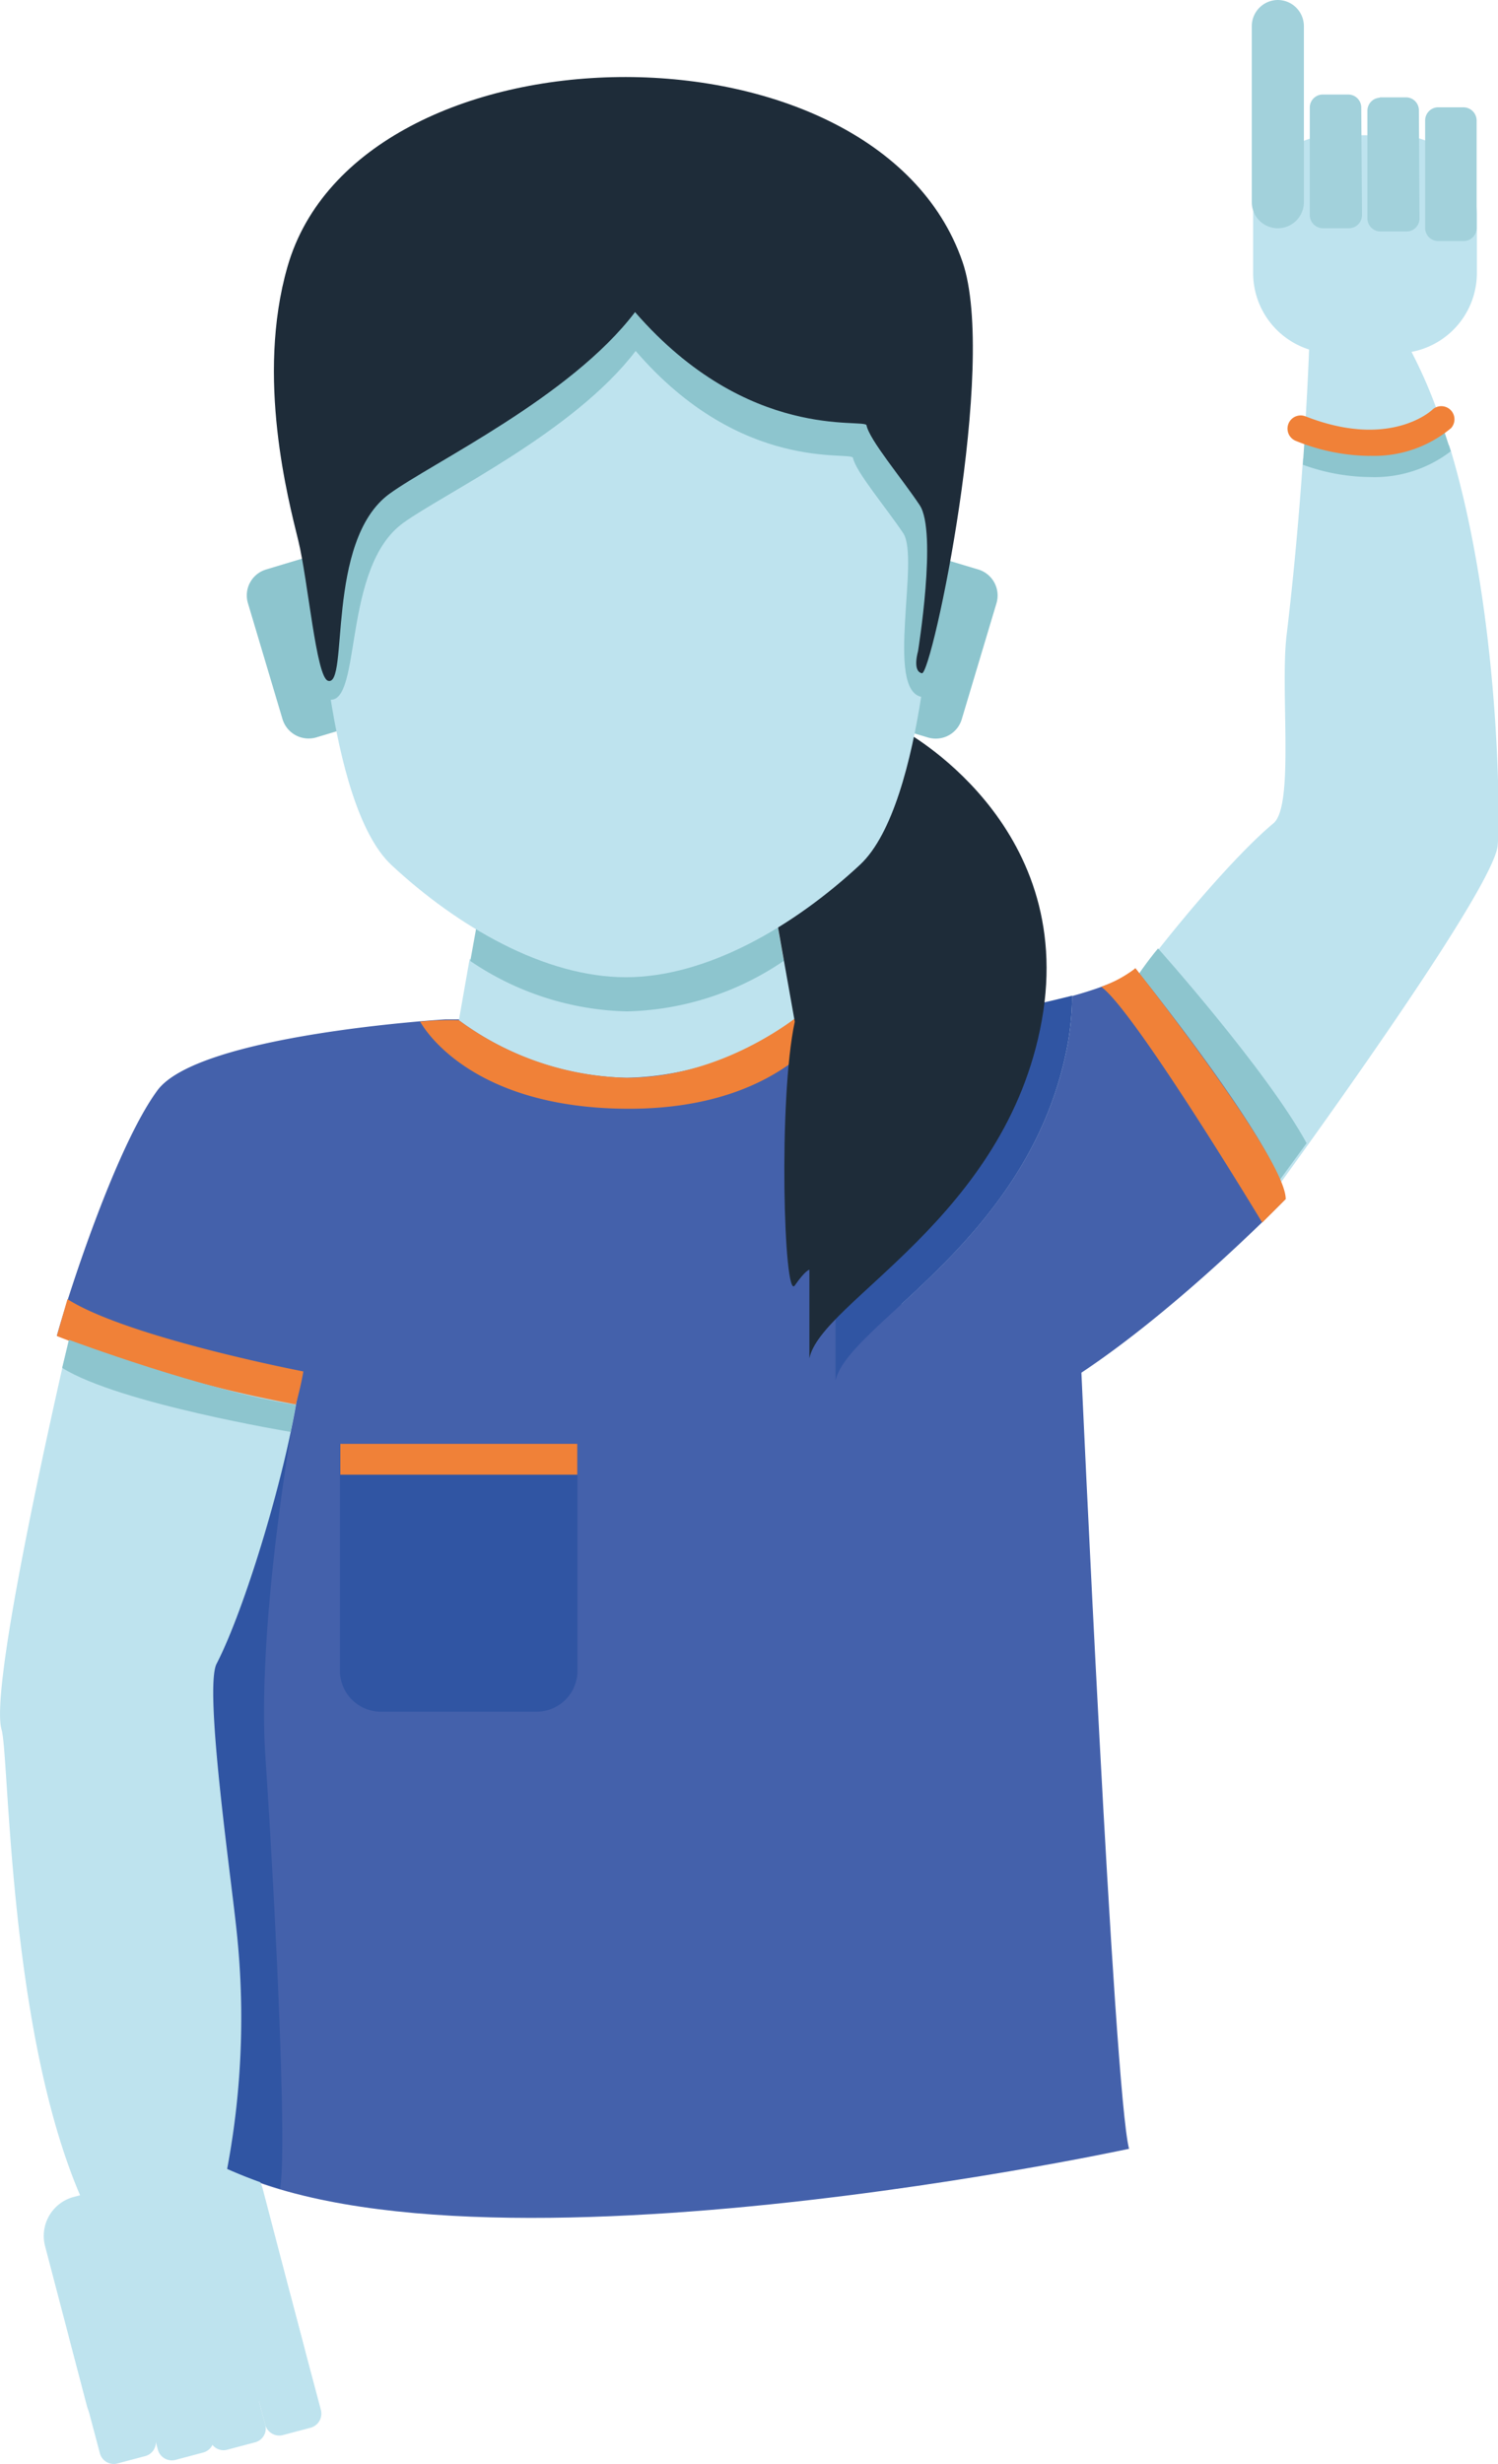 <svg xmlns="http://www.w3.org/2000/svg" viewBox="0 0 121.93 200.45"><defs><style>.cls-1{fill:#bee3ee;}.cls-2{fill:#8dc5ce;}.cls-3{fill:#4461ab;}.cls-4{fill:#3055a3;}.cls-5{fill:#a2d1db;}.cls-6{fill:#f08138;}.cls-7{fill:#1e2c39;}</style></defs><title>Asset 49</title><g id="Layer_2" data-name="Layer 2"><g id="Layer_1-2" data-name="Layer 1"><path class="cls-1" d="M116.64,34.51a1,1,0,0,1,.63-.27,39.54,39.54,0,0,0-2.68-6.18l-8-.72s-.08,3-.38,7.73h.08c6.83,2.67,10.23-.44,10.36-.57Z"/><path class="cls-1" d="M117.92,36.22a10.06,10.06,0,0,1-6.44,2.07,16.14,16.14,0,0,1-5.42-1c-.28,4.07-.7,9.06-1.34,14.41-.53,4.49.65,13.85-1.07,15.28-3.76,3.12-11.17,12-14.82,17.93L103.9,96.69c4.16-5.74,17.58-24.42,18-27.87.22-2,.21-19-3.94-32.6Z"/><path class="cls-2" d="M118.09,36.73q-.32-1-.66-2a1.09,1.09,0,0,0-.64.28c-.14.13-3.58,3.29-10.52.58l-.07,0q-.08,1.06-.15,2.22a16.43,16.43,0,0,0,5.5,1,10.2,10.2,0,0,0,6.54-2.1Z"/><path class="cls-2" d="M94.26,77.16S103.14,87.1,106.35,93l-2.19,3L92.33,79.75s1.13-1.66,1.93-2.59Z"/><path class="cls-3" d="M88,111.2s2.66,59,3.9,63.61c0,0-60.6,13.11-77.25-.71l5-65.91,64-2.49L88,111.2Z"/><path class="cls-3" d="M92.42,78.77c-.77.83-2.74,1.59-5.15,2.26a24.22,24.22,0,0,1-.34,3.78C84,100.94,69,107.68,68,112.32v-7.21s-.3,0-1.19,1.28-1.36-15.19,0-21.46l-3.41-2H36.24s-20.07,1.21-23.43,5.78S5.59,105.2,4.63,108.66A124.89,124.89,0,0,0,51,117.46h0c13.38,0,23.07-1.86,29.41-3.72a3.17,3.17,0,0,0,3.66.29c9.22-4.78,20.56-16.48,20.56-16.48-.36-4.07-12.23-18.78-12.23-18.78Z"/><path class="cls-4" d="M66.82,106.39c.89-1.28,1.19-1.28,1.19-1.28v7.21c1-4.64,16-11.38,18.92-27.51A24.22,24.22,0,0,0,87.27,81a120,120,0,0,1-14,2.66c-4.14-.54-7.45-.74-7.45-.74H63.41l3.41,2c-1.36,6.27-.9,22.75,0,21.46Z"/><path class="cls-1" d="M51,82.06A23.73,23.73,0,0,1,38.23,78l-.88,5A23.72,23.72,0,0,0,51,87.68,23.8,23.8,0,0,0,64.69,83l-.89-5A23.62,23.62,0,0,1,51,82.06Z"/><path class="cls-2" d="M63.8,78.18l-.71-4H39l-.72,4A23.63,23.63,0,0,0,51,82.28a23.61,23.61,0,0,0,12.78-4.1Z"/><path class="cls-1" d="M22.46,195l-11.4,3a3.26,3.26,0,0,1-4-2.32L3.67,182.73a3.28,3.28,0,0,1,2.32-4l11.39-3a3.28,3.28,0,0,1,4,2.32L24.77,191a3.26,3.26,0,0,1-2.31,4Z"/><path class="cls-1" d="M25.29,197.5l-2.26.6a1.18,1.18,0,0,1-1.44-.84l-2.47-9.34a1.18,1.18,0,0,1,.83-1.44l2.26-.6a1.17,1.17,0,0,1,1.43.84l2.48,9.34a1.19,1.19,0,0,1-.83,1.44Z"/><path class="cls-1" d="M20.76,198.69l-2.26.6a1.16,1.16,0,0,1-1.43-.83l-2.48-9.35a1.18,1.18,0,0,1,.83-1.43l2.27-.6a1.18,1.18,0,0,1,1.43.84l2.47,9.34a1.16,1.16,0,0,1-.83,1.43Z"/><path class="cls-1" d="M16.54,199.52l-2.26.6a1.18,1.18,0,0,1-1.43-.83l-2.48-9.35a1.17,1.17,0,0,1,.83-1.43l2.26-.6a1.17,1.17,0,0,1,1.43.83l2.48,9.35a1.17,1.17,0,0,1-.83,1.43Z"/><path class="cls-1" d="M11.82,199.81l-2.26.6a1.17,1.17,0,0,1-1.43-.83l-2.48-9.35a1.17,1.17,0,0,1,.83-1.43l2.26-.6a1.18,1.18,0,0,1,1.43.83l2.48,9.35a1.17,1.17,0,0,1-.83,1.43Z"/><path class="cls-1" d="M108.4,11l5.27,0a6.52,6.52,0,0,1,6.54,6.47l0,4.73a6.53,6.53,0,0,1-6.47,6.54l-5.28,0A6.53,6.53,0,0,1,102,22.23l0-4.74A6.53,6.53,0,0,1,108.4,11Z"/><path class="cls-5" d="M104,0h0a2.13,2.13,0,0,1,2.13,2.11l0,14.34a2.12,2.12,0,1,1-4.24,0l0-14.34A2.13,2.13,0,0,1,104,0Z"/><path class="cls-5" d="M107.61,7.69l2.12,0a1.06,1.06,0,0,1,1.07,1.06l.06,8.76a1.07,1.07,0,0,1-1.06,1.06l-2.12,0a1.08,1.08,0,0,1-1.07-1.06l0-8.76a1.06,1.06,0,0,1,1-1.06Z"/><path class="cls-5" d="M112.3,7.92h2.12A1.05,1.05,0,0,1,115.49,9l.05,8.76a1.05,1.05,0,0,1-1.05,1.07h-2.12a1.07,1.07,0,0,1-1.07-1.05l0-8.76a1.06,1.06,0,0,1,1-1.07Z"/><path class="cls-5" d="M117,8.73h2.12a1.08,1.08,0,0,1,1.07,1.06l0,8.76a1.06,1.06,0,0,1-1,1.06l-2.12,0A1.06,1.06,0,0,1,116,18.56l0-8.76a1.07,1.07,0,0,1,1-1.07Z"/><path class="cls-6" d="M92.42,78.77s12.27,15.46,12.23,18.78l-1.91,1.91S92.29,82.14,89.63,80.28a10.12,10.12,0,0,0,2.79-1.51Z"/><path class="cls-6" d="M111.48,37.09a16.41,16.41,0,0,1-6-1.22,1.07,1.07,0,0,1,.78-2c6.83,2.68,10.23-.43,10.36-.57a1.07,1.07,0,0,1,1.49,1.53,9.79,9.79,0,0,1-6.65,2.25Z"/><path class="cls-4" d="M43.65,139.25H31a3.33,3.33,0,0,1-3.33-3.32V117.46H47v18.47a3.32,3.32,0,0,1-3.32,3.32Z"/><polygon class="cls-6" points="46.99 119.97 27.7 119.97 27.7 117.46 46.99 117.46 46.99 119.97 46.99 119.97"/><path class="cls-6" d="M37.35,83A24,24,0,0,0,51,87.68c8.22,0,14.44-5.4,14.44-5.4H68.2s-3.65,7.92-17,7.92-17-7.09-17-7.09A25.17,25.17,0,0,1,37.35,83Z"/><path class="cls-7" d="M73.43,59.37S87.69,66.9,84.8,83s-18,22.86-18.92,27.51v-7.21s-.3,0-1.19,1.28-1.35-15.19,0-21.46l-1.6-9,.15-7.53,10.19-7.26Z"/><path class="cls-2" d="M29.93,58.73,25.71,60A2.22,2.22,0,0,1,23,58.52l-2.82-9.45a2.2,2.2,0,0,1,1.48-2.74l4.22-1.27a2.22,2.22,0,0,1,2.75,1.48L31.41,56a2.2,2.2,0,0,1-1.48,2.74Z"/><path class="cls-2" d="M71.32,58.73,75.54,60a2.21,2.21,0,0,0,2.74-1.48l2.83-9.45a2.21,2.21,0,0,0-1.48-2.74L75.4,45.06a2.22,2.22,0,0,0-2.74,1.48L69.84,56a2.2,2.2,0,0,0,1.48,2.74Z"/><path class="cls-1" d="M71.13,13.5H30.67s-6.19,20.61-4.8,33c0,0,.66,18.91,6,23.88s12.44,9.12,19.07,9.12S64.66,75.32,70,70.35s6-23.88,6-23.88c1.39-12.36-4.81-33-4.81-33Z"/><path class="cls-2" d="M26.81,56.92c2.68.33,1-10.74,6-14.37,3.31-2.4,13.92-7.41,18.93-14,8.61,10,17.58,8.12,17.69,8.7.23,1.14,2.73,4.09,4.09,6.13S72.05,56.11,75,56.69c.76.15,4.49-24.12,1.77-32-6.67-19.27-46.42-18.62-51.87.41-2.44,8.53.08,17.93.83,21s.1,10.67,1,10.78Z"/><path class="cls-4" d="M24.09,114.23s-3.25,17.47-2.48,28.84,1.79,32,1.18,35a40.8,40.8,0,0,1-4.7-1.8l-3.43-44.22,9.43-17.86Z"/><path class="cls-1" d="M5.81,108.05C4.21,115-.86,137.39.13,140.72c.7,2.34.51,30.72,9.15,42.93l7.48-.16a66.37,66.37,0,0,0,2.48-26.58c-.47-4.49-2.64-19.57-1.61-21.56,2.25-4.34,5.63-15.35,6.66-22.28l-18.48-5Z"/><path class="cls-6" d="M24.09,114.23s.44-1.63.6-2.66c0,0-14.28-2.75-19.2-5.88l-.86,3a106.16,106.16,0,0,0,19.46,5.57Z"/><path class="cls-2" d="M24.09,114.23l-.43,2.26s-14-2.32-18.6-5.21L5.62,109s11.1,4.15,18.47,5.28Z"/><path class="cls-7" d="M26.69,55.38c1.74.58-.24-11.36,5-15.2,3.5-2.55,14.74-7.86,20-14.79C60.91,36,70.41,34,70.53,34.6c.24,1.2,2.89,4.33,4.33,6.5S74.72,53,74.72,53s-.48,1.61.32,1.77,6.19-25.14,3.3-33.48C71.28.85,29.17,1.54,23.4,21.7c-2.59,9,.08,19,.88,22.28s1.45,11.08,2.41,11.4Z"/></g></g></svg>